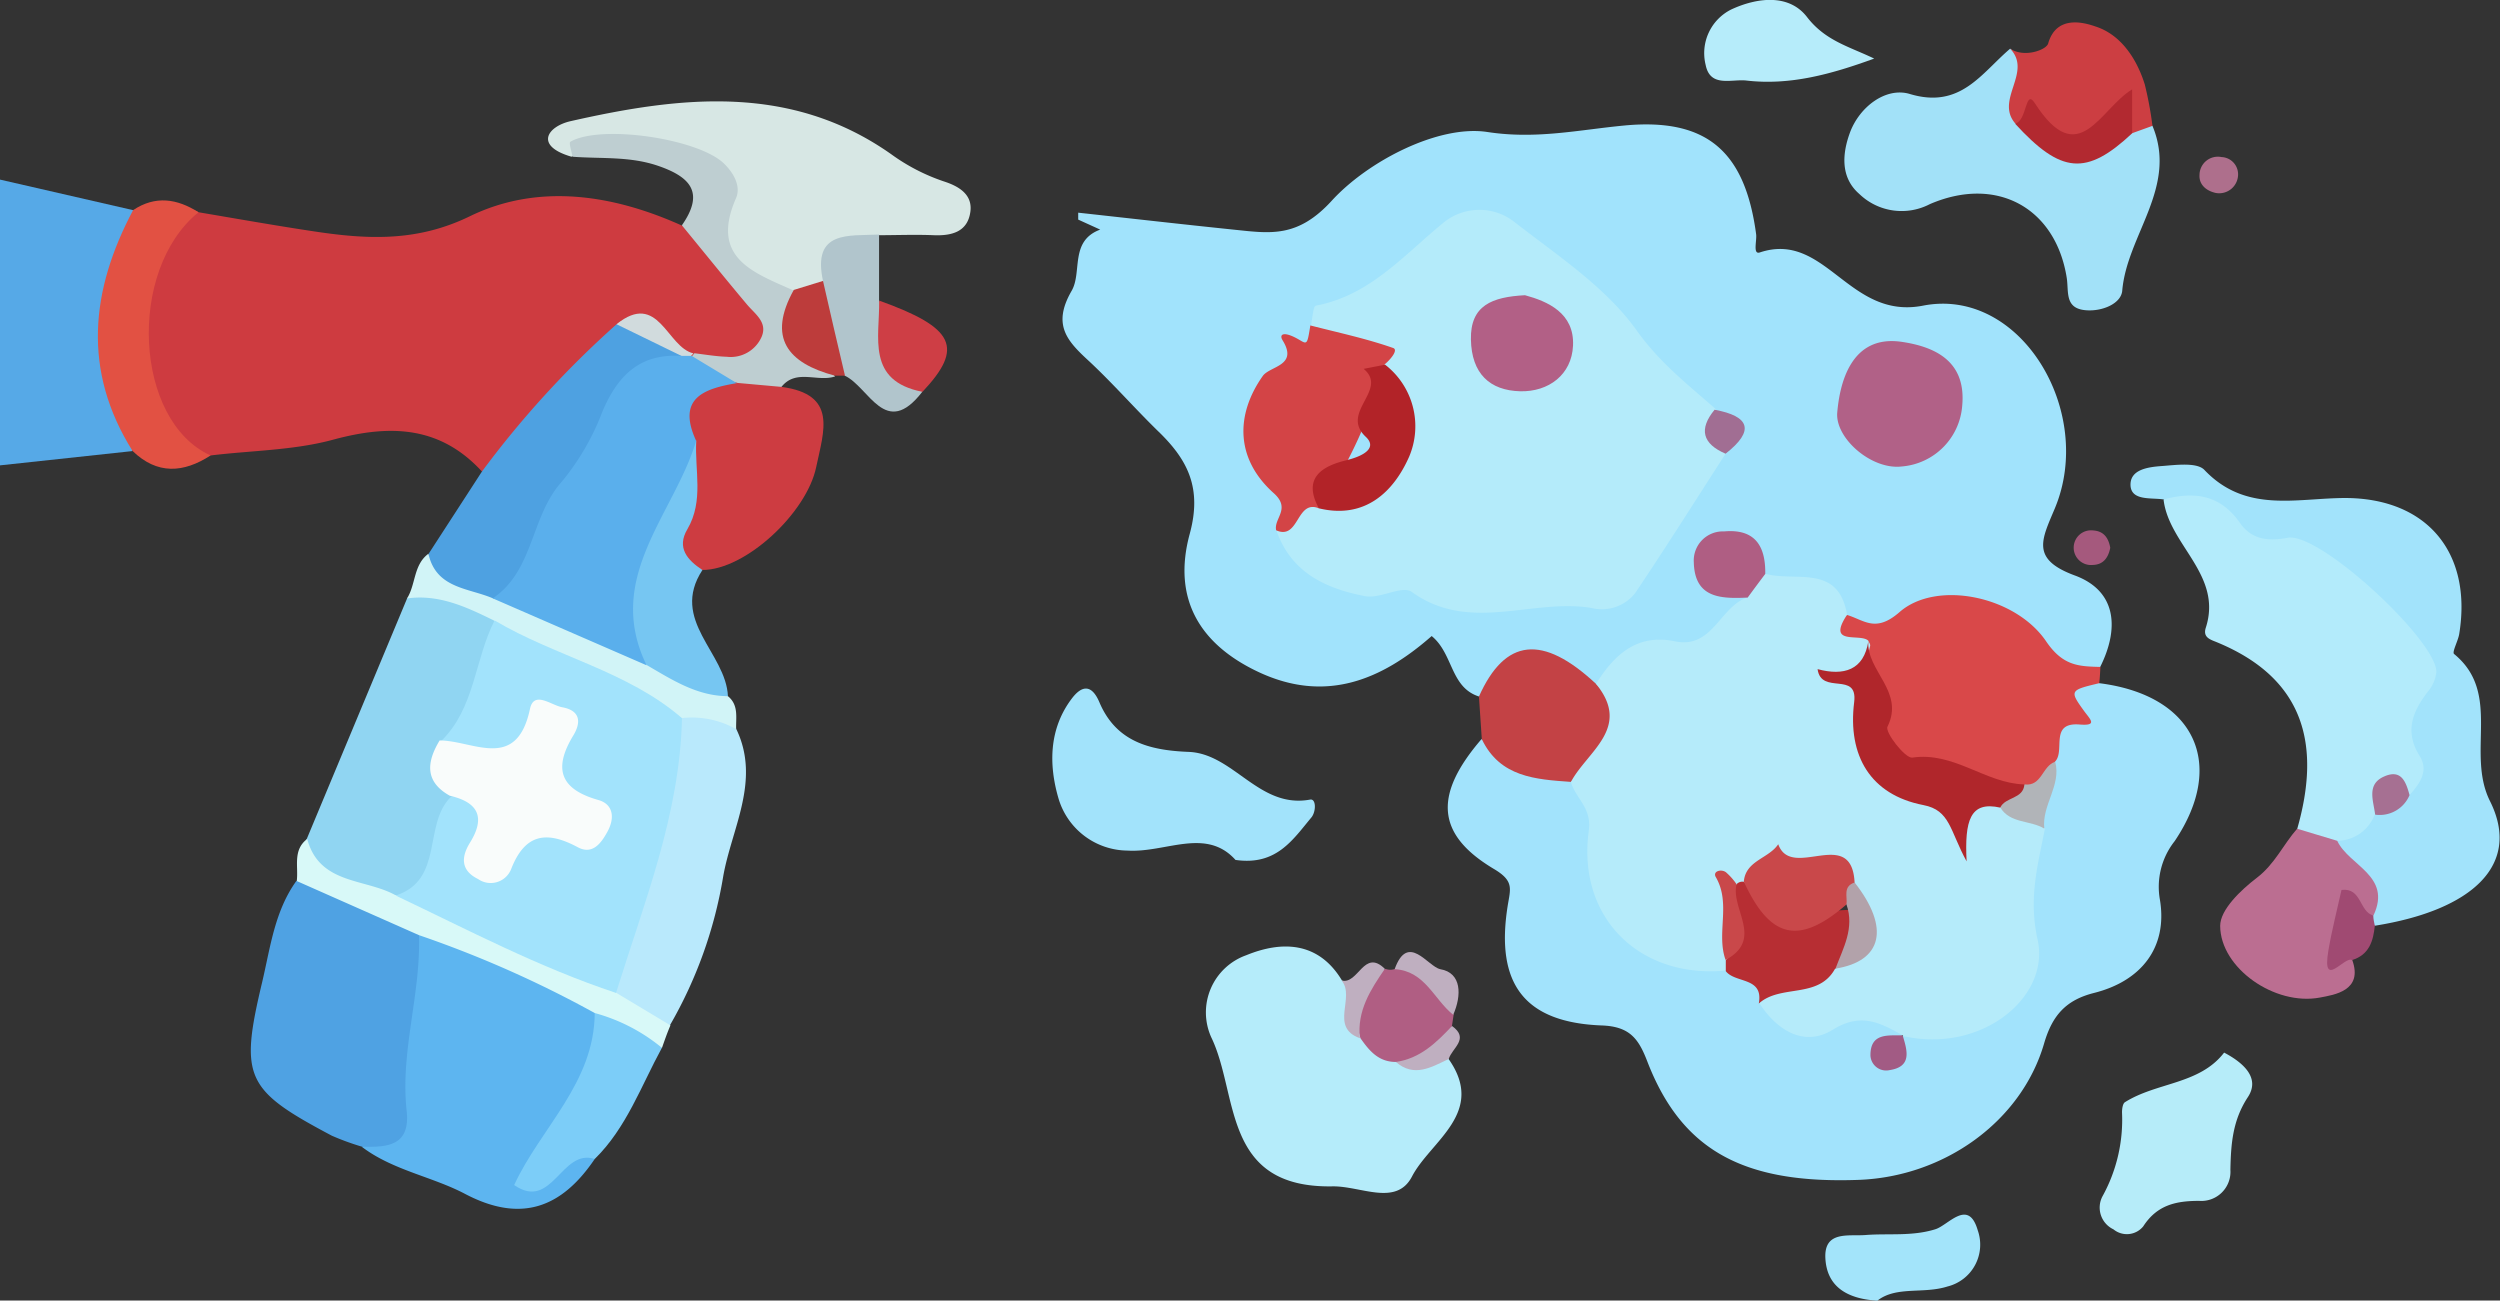 <svg id="Layer_1" data-name="Layer 1" xmlns="http://www.w3.org/2000/svg" viewBox="0 0 227.46 118.33">
  <rect x="0" y="0" width="227.46" height="118.33" fill="#333333" stroke="none"/>
  <defs>
    <style>
      .cls-1 {
        fill: #56a9e7;
      }

      .cls-2 {
        fill: #a1e3fc;
      }

      .cls-3 {
        fill: #a2e3fc;
      }

      .cls-4 {
        fill: #ce3b40;
      }

      .cls-5 {
        fill: #b3ebfb;
      }

      .cls-6 {
        fill: #a2e3fb;
      }

      .cls-7 {
        fill: #b5ecfa;
      }

      .cls-8 {
        fill: #5db5f0;
      }

      .cls-9 {
        fill: #a2e1f8;
      }

      .cls-10 {
        fill: #4fa2e3;
      }

      .cls-11 {
        fill: #d7e7e4;
      }

      .cls-12 {
        fill: #90d5f2;
      }

      .cls-13 {
        fill: #d94849;
      }

      .cls-14 {
        fill: #4ea1e1;
      }

      .cls-15 {
        fill: #b9e9fc;
      }

      .cls-16 {
        fill: #cd3c41;
      }

      .cls-17 {
        fill: #b6ecf9;
      }

      .cls-18 {
        fill: #bb6e91;
      }

      .cls-19 {
        fill: #e25143;
      }

      .cls-20 {
        fill: #beced1;
      }

      .cls-21 {
        fill: #c34245;
      }

      .cls-22 {
        fill: #76c6f2;
      }

      .cls-23 {
        fill: #cc3e42;
      }

      .cls-24 {
        fill: #7ccdf8;
      }

      .cls-25 {
        fill: #b6ecfa;
      }

      .cls-26 {
        fill: #a3e4fa;
      }

      .cls-27 {
        fill: #d8f9f8;
      }

      .cls-28 {
        fill: #b1c5cc;
      }

      .cls-29 {
        fill: #d1f4f7;
      }

      .cls-30 {
        fill: #b05e83;
      }

      .cls-31 {
        fill: #ce3e45;
      }

      .cls-32 {
        fill: #bd3c3b;
      }

      .cls-33 {
        fill: #a04a72;
      }

      .cls-34 {
        fill: #bfafc0;
      }

      .cls-35 {
        fill: #ae6f8c;
      }

      .cls-36 {
        fill: #a5597d;
      }

      .cls-37 {
        fill: #b5ebfa;
      }

      .cls-38 {
        fill: #b4ebfa;
      }

      .cls-39 {
        fill: #d34446;
      }

      .cls-40 {
        fill: #b16187;
      }

      .cls-41 {
        fill: #af5e83;
      }

      .cls-42 {
        fill: #a16e93;
      }

      .cls-43 {
        fill: #b72e33;
      }

      .cls-44 {
        fill: #b1b4b8;
      }

      .cls-45 {
        fill: #a25b84;
      }

      .cls-46 {
        fill: #d1dbdd;
      }

      .cls-47 {
        fill: #a67092;
      }

      .cls-48 {
        fill: #b22930;
      }

      .cls-49 {
        fill: #f9fcfb;
      }

      .cls-50 {
        fill: #b0262b;
      }

      .cls-51 {
        fill: #5aafec;
      }

      .cls-52 {
        fill: #c9484a;
      }

      .cls-53 {
        fill: #b2a2aa;
      }

      .cls-54 {
        fill: #b26086;
      }

      .cls-55 {
        fill: #b22328;
      }
    </style>
  </defs>
  <title>clean</title>
  <g>
    <path class="cls-1" d="M180,377.89l12.11,2.78c.17.29.41.65.31.92-2.58,7-2.23,14-.36,21L180,403.89Z" transform="translate(-180 -361.55)"/>
    <path class="cls-2" d="M314.56,424.92c-2.62-.84-2.32-3.88-4.3-5.5-4.55,4-9.65,6.14-15.76,3.27-5.34-2.51-7.86-6.67-6.25-12.58,1.12-4.12-.15-6.68-2.82-9.27-2.14-2.08-4.12-4.35-6.3-6.39-2-1.84-3.43-3.3-1.64-6.42,1-1.69-.2-4.55,2.61-5.59l-2-.91,0-.63c4.74.52,9.47,1.06,14.21,1.55,3.29.34,5.75.76,8.86-2.64,3.3-3.61,9.73-6.93,14.16-6.25s8.28-.19,12.45-.59c7.59-.72,11,2.43,12,9.89.08.59-.32,1.87.33,1.66,6-2,8.08,6.16,14.85,4.84,8.88-1.74,15.68,9.64,12,18.44-1.19,2.84-2.23,4.62,1.82,6.11,3.82,1.41,4.05,4.84,2.3,8.33-2,1.66-3.83,1.61-5.51-.57C362,417,357.67,416,352.51,419a3.69,3.69,0,0,1-4.2-.36c-1.58-3.13-5-3.12-7.64-4.5-.61-.56-1-1.34-1.63-1.88-1-.83-2.14-1.28-2.93.08-.67,1.15.35,1.78,1.24,2.29.71.4,1.51.7,1.89,1.52-1.39,3-3.54,5.05-7,5-2.72,0-4.41,1.78-6.41,3.09-.47.13-1.13.29-1.4,0-3.27-3.66-6.06-3.07-8.6.83C315.56,425.44,314.94,425.32,314.56,424.92Z" transform="translate(-180 -361.55)"/>
    <path class="cls-3" d="M371,423.71c8.62,1.08,11.63,7.29,6.86,14.37a6.7,6.7,0,0,0-1.33,5.4c.68,4.3-1.72,7.33-6,8.41-2.58.65-3.81,2.06-4.55,4.6-2.07,7.11-9.1,12.13-16.89,12.41-10.48.38-16.09-2.7-19.21-10.77-.79-2.06-1.59-3.19-4.15-3.28-7-.27-9.68-3.75-8.56-10.85.25-1.59.62-2.28-1.25-3.39-5.3-3.16-5.47-6.77-1.13-11.81,3.16.83,5.84,2.8,8.93,3.8a5.58,5.58,0,0,1,1.9,4.37c0,8.09,3.52,11.68,11.52,12a6,6,0,0,1,4,2.9,4.28,4.28,0,0,0,5.78,1.93c2.45-.94,4.73-.94,6.34,1.55a.51.51,0,0,1-.5.52c.54.22.46-.53.88-.57,8.65-.9,10.44-3.1,9.62-12.07-.23-2.44,1.48-4.35,1.48-6.69.13-1.89.89-3.66,1-5.56-.5-2.71,3.42-4,2.32-7.06C367.86,423.49,369.88,423,371,423.71Z" transform="translate(-180 -361.55)"/>
    <path class="cls-4" d="M223.85,404.45c-3.8-4.13-8.3-4.3-13.45-2.92-3.62,1-7.48,1-11.24,1.46-2.63.86-4.28-.64-5.09-2.7a21.31,21.31,0,0,1,.52-17.79c.66-1.33,1.57-2.68,3.47-1.64,3.43.58,6.86,1.19,10.3,1.71,4.89.75,9.48,1.05,14.4-1.35,6.19-3,12.92-2,19.23.83,3.56,1.5,5.1,5,7.59,7.59a2.35,2.35,0,0,1,.14,3.2c-1.6,2.17-3.78,2.44-6.21,1.82-2.41-.44-3.76-3.84-6.83-2.42C232.33,396.25,228.94,401.25,223.85,404.45Z" transform="translate(-180 -361.55)"/>
    <path class="cls-5" d="M389,437c2.19-7.63.72-13.69-7.26-17-.59-.25-1.34-.42-1.05-1.33,1.56-4.83-3.35-7.52-3.84-11.66,2-2.15,4.23-2,6.08,0a6.62,6.62,0,0,0,6.23,2.22,3.93,3.93,0,0,1,3.29.94c3.19,3.53,7.88,6.26,9.25,10.72,1.3,4.23.25,9.12-2.14,13.29-2.15-.72-2.46.88-2.88,2.34a4.36,4.36,0,0,1-3.63,2.46C391.34,439,389.81,438.71,389,437Z" transform="translate(-180 -361.55)"/>
    <path class="cls-6" d="M399.23,433.89c.89-1,1.78-2.18.93-3.54-1.41-2.25-.66-4.06.75-5.89a3.3,3.3,0,0,0,.76-1.76c.05-2.85-10.64-12.78-13.54-12.22-1.95.37-3.34.07-4.35-1.38-1.81-2.58-4.18-2.84-6.93-2.11-1.11-.17-2.85.13-3-1.18-.14-1.57,1.64-1.77,2.86-1.86s3.17-.36,3.85.35c3.75,3.95,8.32,2.58,12.78,2.56,7.5,0,11.61,5,10.41,12.37-.1.63-.67,1.65-.47,1.82,4.39,3.59,1.06,9,3.28,13.41,2.85,5.73-1.55,9.9-10.51,11.32a1.94,1.94,0,0,1-.59-1.16c.26-2.71-2.82-4-2.85-6.57a3.69,3.69,0,0,0,3.45-2.38C397,434.88,397.81,433.82,399.23,433.89Z" transform="translate(-180 -361.55)"/>
    <path class="cls-7" d="M311.77,457.86c3.5,4.91-1.62,7.5-3.3,10.73-1.43,2.76-4.66.85-7.26.9-10.06.16-8.49-8.36-11-13.55a5.52,5.52,0,0,1,3.18-7.48c3.2-1.31,6.56-1.28,8.71,2.3,1.89.94,1,3.28,2.28,4.51a9.39,9.39,0,0,0,3.07,2C308.81,457.88,310.38,457.24,311.77,457.86Z" transform="translate(-180 -361.55)"/>
    <path class="cls-8" d="M234.11,467c-3,4.44-6.69,5.85-11.77,3.19-3-1.59-6.58-2.15-9.41-4.29,2.07-1.91,2.72-4.28,2.73-7.08a39.57,39.57,0,0,1,1.76-11.66,2.77,2.77,0,0,1,3.54-.89c4.52,2.21,9.72,3.09,13.5,6.78,1.58,3.71-.52,6.61-2.2,9.57-1,1.7-2,3.34-3,5.05C231,468,232.05,464,234.11,467Z" transform="translate(-180 -361.55)"/>
    <path class="cls-9" d="M375.84,373c2.33,5.58-2.32,9.92-2.75,15-.1,1.16-1.78,1.89-3.27,1.78-2-.14-1.58-1.68-1.78-2.95-1-6.34-6.34-9.34-12.45-6.71a5.55,5.55,0,0,1-6.42-.92c-1.77-1.53-1.53-3.74-.86-5.57.87-2.37,3.28-4.18,5.45-3.53,4.61,1.39,6.5-1.88,9.13-4.12,2.41,1.69.56,4.34,1.45,6.37,2.77,2.31,5.51,4.75,8.87.85A2.74,2.74,0,0,1,375.84,373Z" transform="translate(-180 -361.55)"/>
    <path class="cls-10" d="M218.12,446.62c.18,5.39-1.72,10.63-1.12,16,.35,3.22-1.79,3.32-4.07,3.26a23.77,23.77,0,0,1-2.74-1c-7.87-4.17-8.41-5.28-6.33-14,.74-3.14,1.13-6.43,3.1-9.17A12.66,12.66,0,0,1,218.12,446.62Z" transform="translate(-180 -361.55)"/>
    <path class="cls-11" d="M232,375.81c-3.44-1-2.17-2.77-.07-3.24,10-2.26,20-3.43,29.14,3a17.8,17.8,0,0,0,4.82,2.49c1.27.41,2.61,1.14,2.4,2.74-.24,1.85-1.7,2.22-3.36,2.15s-3.33,0-5,0c-1.84,1.34-4.23,2.07-5.08,4.53a4.77,4.77,0,0,1-3.25,1.15c-4.08-1-7.21-2.71-6.31-7.8a4.28,4.28,0,0,0-3.22-5C238.84,374.74,235.38,374,232,375.81Z" transform="translate(-180 -361.55)"/>
    <path class="cls-12" d="M207.91,437.88q4.58-11,9.14-21.91c3-2,5.49-.65,7.93,1.15,1.08,4.77-1.46,8.45-3.66,12.24-1.57,1.86.15,3.65.13,5.48-1.41,3.3-.52,8-5.62,9-2.4-.08-4.3-1.53-6.38-2.42C208,440.81,207.05,439.65,207.91,437.88Z" transform="translate(-180 -361.55)"/>
    <path class="cls-13" d="M371,423.71c-2.69.64-2.73.67-1.36,2.56.56.76,1.22,1.33-.42,1.2-2.81-.23-1.27,2.42-2.26,3.39-.67,1.21-.83,2.89-2.71,3-3.71,0-6.9-2.1-10.55-2.49-1.71-.19-2.68-2-2.9-3.68A19.39,19.39,0,0,0,348.3,421c-1.35-1.07-3-2.14-.25-3.5,1.6.49,2.6,1.64,4.78-.26,3.37-2.95,10.55-1.46,13.34,2.67,1.52,2.23,2.95,2.27,4.93,2.32C371.08,422.73,371.05,423.22,371,423.71Z" transform="translate(-180 -361.55)"/>
    <path class="cls-6" d="M292.41,439.79c-2.69-3-6.37-.63-9.82-.85a6.61,6.61,0,0,1-6.3-4.8c-.88-3.05-.85-6.3,1.24-9.05.9-1.18,1.79-1.31,2.5.36,1.52,3.58,4.55,4.37,8.12,4.51,4.1.16,6.4,5.2,11.05,4.34.56-.1.55,1.09.12,1.62C297.63,437.94,296.14,440.33,292.41,439.79Z" transform="translate(-180 -361.55)"/>
    <path class="cls-14" d="M223.85,404.45a88.39,88.39,0,0,1,12.25-13.4c2.77-.48,4.43,1.36,6.19,3-7.29,3.78-9.46,11.36-13.13,17.81-1.13,2-1.64,4.48-4.53,4.77-2.06-1.36-6.3-.09-5.63-4.7Z" transform="translate(-180 -361.55)"/>
    <path class="cls-15" d="M247,427.9c2.24,4.69-.46,9.06-1.21,13.45a40,40,0,0,1-4.83,13.47c-2.89.73-4.36-1-5.54-3.22,1.92-8.45,4-16.84,6.62-25.13C244.1,425.48,245.79,425.8,247,427.9Z" transform="translate(-180 -361.55)"/>
    <path class="cls-16" d="M251.1,396.75c5.13.68,3.85,4,3.16,7.3-.86,4.15-6.4,9.35-10.35,9.36-2.42-.45-2.75-2-2.21-4.09.73-2.77.45-5.57.3-8.38-.12-3.49,1.71-5.12,5-5.34C248.51,395.57,250,395.6,251.1,396.75Z" transform="translate(-180 -361.55)"/>
    <path class="cls-17" d="M382.36,457.32c1.9,1,3.26,2.38,2.16,4.05-1.4,2.13-1.54,4.28-1.59,6.61a2.65,2.65,0,0,1-2.84,2.83c-2.11,0-3.83.37-5.09,2.32a1.92,1.92,0,0,1-2.71.27,2.19,2.19,0,0,1-1-3,14.41,14.41,0,0,0,1.78-7.64c0-.32.06-.8.27-.93C376.25,460,380.12,460.23,382.36,457.32Z" transform="translate(-180 -361.55)"/>
    <path class="cls-18" d="M392.65,438.05c1.07,2.28,5,3.17,3.3,6.79-3,.22-3.2,1.8-1.93,4.06,1,2.8-1.64,3.16-2.94,3.41-4.1.78-9.06-2.67-9.08-6.52,0-1.48,1.89-3.27,3.33-4.37,1.64-1.25,2.39-3,3.67-4.47Z" transform="translate(-180 -361.55)"/>
    <path class="cls-19" d="M198.06,380.86c-6.53,5.3-5.84,19,1.1,22.13-2.46,1.59-4.85,1.77-7.1-.41-4.59-7.32-3.82-14.62.05-21.91C194.14,379.31,196.12,379.63,198.06,380.86Z" transform="translate(-180 -361.55)"/>
    <path class="cls-20" d="M251.1,396.75l-4-.36c-1.56-.51-3.59-.08-4.34-2.19l.42-.51c1,.12,2,.29,2.94.32a3.07,3.07,0,0,0,3.19-1.85c.53-1.31-.63-2.05-1.35-2.91-2-2.38-3.95-4.8-5.92-7.2,2-2.87.94-4.34-2.13-5.4-2.6-.9-5.21-.64-7.82-.84-.08-.47-.35-1.27-.2-1.36,2.8-1.62,11.72-.27,14,2,.93.91,1.52,2.1,1.08,3.12-2.42,5.51,1.65,6.79,5.27,8.43.17,3.11,2,5.44,3.74,7.8C254.37,396.34,252.44,395.08,251.1,396.75Z" transform="translate(-180 -361.55)"/>
    <path class="cls-21" d="M322.93,432.69c-3.21-.23-6.45-.42-8.11-3.89-.09-1.29-.17-2.58-.26-3.88,2.38-5.31,5.79-5.68,10.65-1.15C328.49,426.75,327.84,429.32,322.93,432.69Z" transform="translate(-180 -361.55)"/>
    <path class="cls-22" d="M243.35,401.64c-.16,2.69.71,5.47-.81,8.06-1,1.69,0,2.81,1.37,3.71-3,4.59,2.15,7.53,2.32,11.49-3.53,1.86-5.7-.29-7.79-2.67-2.64-5.27-3.32-10.36,1.38-15C241.43,405.67,239.72,402,243.35,401.64Z" transform="translate(-180 -361.55)"/>
    <path class="cls-23" d="M375.84,373l-1.85.67c-.76-.44-.54-1.42-1.09-2-2.75,4.27-6.18,2.52-9.57,1.08-1.81-2.15,1.61-4.64-.44-6.77,1.32.86,3.3.1,3.46-.47.79-2.78,3.57-1.8,4.34-1.54,2.26.74,3.71,2.89,4.45,5.26A32.9,32.9,0,0,1,375.84,373Z" transform="translate(-180 -361.55)"/>
    <path class="cls-24" d="M234.11,467c-3.05-1-3.85,4.78-7.33,2.37,2.41-5.21,7.31-9.3,7.33-15.67,2.94-.68,4.9.53,6.12,3.17C238.33,460.35,237,464.17,234.11,467Z" transform="translate(-180 -361.55)"/>
    <path class="cls-25" d="M350.52,366.88c-3.87,1.41-7.63,2.46-11.61,2-1.36-.16-3.3.66-3.72-1.41a4.44,4.44,0,0,1,2.33-5.06c2.26-1.05,5.21-1.49,6.89.69S348.27,365.79,350.52,366.88Z" transform="translate(-180 -361.55)"/>
    <path class="cls-26" d="M350.81,479.89c-2.86-.17-4.6-1.35-4.73-3.86s2.08-2,3.62-2.11c2.12-.17,4.25.14,6.39-.53,1.19-.37,3-2.84,3.85.09a3.92,3.92,0,0,1-2.75,5.12C355,479.3,352.53,478.54,350.81,479.89Z" transform="translate(-180 -361.55)"/>
    <path class="cls-27" d="M240.23,456.89a16.35,16.35,0,0,0-6.12-3.17,100.53,100.53,0,0,0-16-7.09L207,441.71c.17-1.31-.39-2.81.95-3.83,1.11,4.15,5.23,3.58,8,5.1A53.48,53.48,0,0,1,236,451.84l5,3C240.71,455.51,240.47,456.2,240.23,456.89Z" transform="translate(-180 -361.55)"/>
    <path class="cls-28" d="M254.88,387.11c-1-4.63,2.35-4.08,5.1-4.22,0,2,0,4,0,6,1.48,2.68,1.81,5.92,3.94,8.3-3.37,4.37-4.83-.43-7.08-1.47C255.15,393.09,253.17,390.52,254.88,387.11Z" transform="translate(-180 -361.55)"/>
    <path class="cls-29" d="M238.84,422.06c2.31,1.34,4.57,2.82,7.39,2.83,1,.82.71,1.95.75,3a8.23,8.23,0,0,0-5-1c-6-2.36-12.31-4.11-17.05-8.89-2.49-1.22-5-2.41-7.9-2,.81-1.28.58-3.06,1.95-4.07.7,3.19,3.66,3.1,5.89,4.07A25.4,25.4,0,0,1,238.84,422.06Z" transform="translate(-180 -361.55)"/>
    <path class="cls-30" d="M307,458.17c-1.57,0-2.41-1-3.22-2.16-.81-2.67-.46-4.92,2.27-6.31a1.24,1.24,0,0,0,.89,0c3.53-.88,4.21,1.92,5.32,4.15l-.15,1C311.46,457.7,309.56,458.48,307,458.17Z" transform="translate(-180 -361.55)"/>
    <path class="cls-31" d="M263.93,397.2c-5.12-1-3.89-4.94-3.94-8.3C266.87,391.37,267.73,393.17,263.93,397.2Z" transform="translate(-180 -361.55)"/>
    <path class="cls-32" d="M254.88,387.11c.66,2.87,1.31,5.74,2,8.62-.3,0-.61,0-.92,0-4.29-1.14-6.16-3.44-3.74-7.8Z" transform="translate(-180 -361.55)"/>
    <path class="cls-33" d="M394,448.9c-.68-.4-2.76,2.75-2.16-.83.31-1.86.79-3.69,1.2-5.55,1.85-.23,1.61,2,2.89,2.32,0,.32.08.63.14.94C395.93,447.17,395.56,448.42,394,448.9Z" transform="translate(-180 -361.55)"/>
    <path class="cls-34" d="M306,449.7c-1.31,1.9-2.55,3.84-2.27,6.31-2.81-1-.38-3.73-1.67-5.25C303.59,451.16,304.09,447.81,306,449.7Z" transform="translate(-180 -361.55)"/>
    <path class="cls-34" d="M312.22,453.88c-1.76-1.4-2.57-4-5.33-4.15,1.21-3.38,3-.25,4.15,0C313,450.06,313,452.11,312.22,453.88Z" transform="translate(-180 -361.55)"/>
    <path class="cls-34" d="M307,458.17c2.2-.31,3.68-1.75,5.11-3.27,1.63,1.16,0,2-.3,3C310.21,458.66,308.66,459.61,307,458.17Z" transform="translate(-180 -361.55)"/>
    <path class="cls-35" d="M381.62,379.11c-.89-.19-1.55-.76-1.5-1.63a1.67,1.67,0,0,1,2-1.64,1.57,1.57,0,0,1,1.51,1.61A1.72,1.72,0,0,1,381.62,379.11Z" transform="translate(-180 -361.55)"/>
    <path class="cls-36" d="M372,411.39c-.17.87-.61,1.53-1.57,1.56a1.58,1.58,0,1,1,0-3.14C371.42,409.87,371.84,410.5,372,411.39Z" transform="translate(-180 -361.55)"/>
    <path class="cls-37" d="M322.93,432.69c1.49-2.79,5.55-4.92,2.28-8.92,1.66-2.65,3.73-4.59,7.18-3.87s4.09-3.19,6.62-4c-.64-1.59.37-1.95,1.6-2.15,2.71.78,6.68-.95,7.44,3.74-1.9,2.87,1.22,1.63,1.94,2.36.06.16.2.33.16.47-1.87,7.55.12,11.52,7.75,15,1.08.49,2.25-2,3.93-.9.52,0,.14,1.14,1,.68,2-1.12,2.15,1.22,3.23,1.81-.64,3.34-1.52,6.31-.67,10.14,1.16,5.23-5.11,10.37-12.21,8.77l-.11-.1c-2-1.1-3.74-2.08-6.32-.48s-5.07.09-6.69-2.44c1.1-3.21,4.67-1.54,6.49-3.31,4.08-1.65,3.24-4.43,1.7-7.36-2.81-2.15-5.65-3-8.6-.28a2.81,2.81,0,0,1-1.08.47c-1.23,2,.25,4.36-.69,6.43a3.79,3.79,0,0,1-.8,1.1c-7.92.78-13.63-4.84-12.52-12.75C324.82,435,323.34,434.19,322.93,432.69Z" transform="translate(-180 -361.55)"/>
    <path class="cls-38" d="M337,402.83c-2.73,4.24-5.42,8.51-8.23,12.69a3.87,3.87,0,0,1-4,1.34c-5.39-.88-11.09,2.33-16.33-1.46-.86-.62-2.89.66-4.25.39-3.55-.69-6.74-2.13-8.06-6,1.12-1,1.72-2.78,3.67-2.7,7.4-1.63,9.17-5.22,5.72-11.58-1-3.06-5-1.74-6.25-4.36.15-.62.2-1.75.45-1.79,4.93-.93,8-4.6,11.6-7.54a5.16,5.16,0,0,1,6.56,0c3.86,3,8.21,5.86,11,9.75,2.09,2.95,4.64,4.93,7.18,7.16C336.82,400,336.75,401.47,337,402.83Z" transform="translate(-180 -361.55)"/>
    <path class="cls-39" d="M300,407.8c-2.08-.84-1.77,2.93-3.89,2-.24-1.09,1.38-1.95-.22-3.38-3.48-3.11-3.5-7.11-1-10.66.65-.92,3.25-.91,1.81-3.24-.36-.58.11-.88,1.52-.05.72.43.72.43,1-1.31,2.52.65,5.08,1.19,7.53,2.05.51.17-.26,1.08-.77,1.49A41.72,41.72,0,0,1,300,407.8Z" transform="translate(-180 -361.55)"/>
    <path class="cls-40" d="M358.53,398.46a6,6,0,0,1-5.48,5.53c-2.77.34-6.09-2.58-5.89-4.9.22-2.59,1.21-7.11,5.85-6.44C356,393.09,358.91,394.37,358.53,398.46Z" transform="translate(-180 -361.55)"/>
    <path class="cls-41" d="M340.61,413.77c-.54.71-1.07,1.43-1.6,2.15-2.41.11-4.82.08-4.9-3.2a2.65,2.65,0,0,1,2.76-2.82C339.68,409.65,340.65,411.23,340.61,413.77Z" transform="translate(-180 -361.55)"/>
    <path class="cls-42" d="M337,402.83c-2.1-.9-2.46-2.23-1-4C339.19,399.42,339.69,400.72,337,402.83Z" transform="translate(-180 -361.55)"/>
    <path class="cls-43" d="M338,442a.71.71,0,0,1,.7-.21c2.58,3.58,6.31,2.63,9.84,2.53a4.12,4.12,0,0,1-1.59,5.39c-1.53,2.75-4.95,1.36-6.93,3.15.46-2.45-2.13-1.82-3-2.95l0-1C339.1,446.81,336.49,444.1,338,442Z" transform="translate(-180 -361.55)"/>
    <path class="cls-44" d="M366,436.94c-1.28-.78-3.09-.44-4-1.91-.67-2.18,1.61-1.25,2.2-2.11,1.58.2,1.61-1.7,2.79-2.06C367.57,433,365.75,434.82,366,436.94Z" transform="translate(-180 -361.55)"/>
    <path class="cls-45" d="M353.14,455.85c.41,1.35.79,2.75-1.2,3.06a1.43,1.43,0,0,1-1.76-1.35c0-2,1.52-1.8,2.86-1.81Z" transform="translate(-180 -361.55)"/>
    <path class="cls-46" d="M242,393.93l-5.91-2.88c3.84-3.08,4.57,2.09,7,2.65l-.19.21C242.64,394.3,242.33,394.3,242,393.93Z" transform="translate(-180 -361.55)"/>
    <path class="cls-47" d="M399.23,433.89a2.94,2.94,0,0,1-3.13,1.78c-.15-1.26-.8-2.74.79-3.46S398.9,432.68,399.23,433.89Z" transform="translate(-180 -361.55)"/>
    <path class="cls-48" d="M363.33,372.79c1.12-.19.91-3.25,1.81-1.85,4,6.21,5.9.53,8.85-1.26v4C369.83,377.57,367.53,377.38,363.33,372.79Z" transform="translate(-180 -361.55)"/>
    <path class="cls-3" d="M225,418c5.52,3.28,12.07,4.59,17.05,8.89-.19,8.76-3.45,16.78-6,25-7-2.32-13.44-5.72-20.05-8.86,4.45-1.44,2.45-6.51,5.05-9,5.25-1,2.75,3.41,3.83,6,2.17-3.38,5.28-3.6,9.62-3-3.25-3-5.31-5.53-3.77-9.52-3.48,2.49-6.68,5.42-10.62,1.49C223.22,426,223.17,421.57,225,418Z" transform="translate(-180 -361.55)"/>
    <path class="cls-49" d="M220,428.92c3.06,0,7,2.86,8.22-2.87.36-1.7,1.93-.33,2.94-.15,1.68.31,1.71,1.4,1,2.57-1.82,3-1.23,4.88,2.29,5.87,1.3.37,1.53,1.56.83,2.86-.61,1.13-1.4,2.13-2.7,1.44-2.85-1.53-4.82-1.25-6.08,2a2,2,0,0,1-3,.89c-1.59-.78-1.55-2-.74-3.31,1.44-2.32.74-3.68-1.83-4.27C218.64,432.68,218.8,430.9,220,428.92Z" transform="translate(-180 -361.55)"/>
    <path class="cls-50" d="M364.19,432.92c-.11,1.35-1.74,1.12-2.2,2.11-2.75-.62-3.25,1.18-3.06,4.89-1.54-2.82-1.49-4.65-3.93-5.12-4.81-.93-6.91-4.48-6.3-9.37.35-2.86-3-.6-3.33-3,2.38.64,4.22.1,4.62-2.55-.19,2.72,3.33,4.58,1.74,7.79-.25.49,1.61,2.9,2.26,2.81C357.8,429.92,360.65,432.83,364.19,432.92Z" transform="translate(-180 -361.55)"/>
    <path class="cls-51" d="M242,393.93c.31,0,.62,0,.93,0l4.11,2.48c-3,.5-5.49,1.37-3.7,5.25-2,6.68-8.4,12.42-4.51,20.42l-14-6.09c3.74-2.51,3.44-7.39,6.22-10.54a22.47,22.47,0,0,0,3.75-6.43C236.21,395.67,238.25,393.7,242,393.93Z" transform="translate(-180 -361.55)"/>
    <path class="cls-52" d="M348,443.84c-4.31,3.73-6.94,3.14-9.34-2.08.17-1.93,2.27-2.09,3.13-3.4,1.21,3.36,6.7-1.76,6.95,3.51A1.87,1.87,0,0,1,348,443.84Z" transform="translate(-180 -361.55)"/>
    <path class="cls-53" d="M348,443.84c.1-.71-.35-1.63.74-2C352,446,351.24,449,347,449.68,347.7,447.8,348.75,446,348,443.84Z" transform="translate(-180 -361.55)"/>
    <path class="cls-52" d="M338,442c-.56,2.26,2.51,5-1,6.89-.87-2.44.52-5.12-.89-7.54-.3-.52.46-.76.91-.45A5.7,5.7,0,0,1,338,442Z" transform="translate(-180 -361.55)"/>
    <path class="cls-54" d="M318.75,388.41c2.06.56,4.51,1.62,4.37,4.59-.12,2.65-2.23,4.21-4.8,4.15-2.77-.07-4.43-1.6-4.49-4.71S315.75,388.57,318.75,388.41Z" transform="translate(-180 -361.55)"/>
    <path class="cls-55" d="M300,407.8c-1.53-2.79.32-3.84,2.48-4.37,1.84-.45,2.77-1.22,1.78-2.14-2.39-2.24,2.11-4.26-.19-6.18l1.95-.38a7.08,7.08,0,0,1,2.19,8.37C306.79,406.32,304.18,408.81,300,407.8Z" transform="translate(-180 -361.55)"/>
  </g>
</svg>

